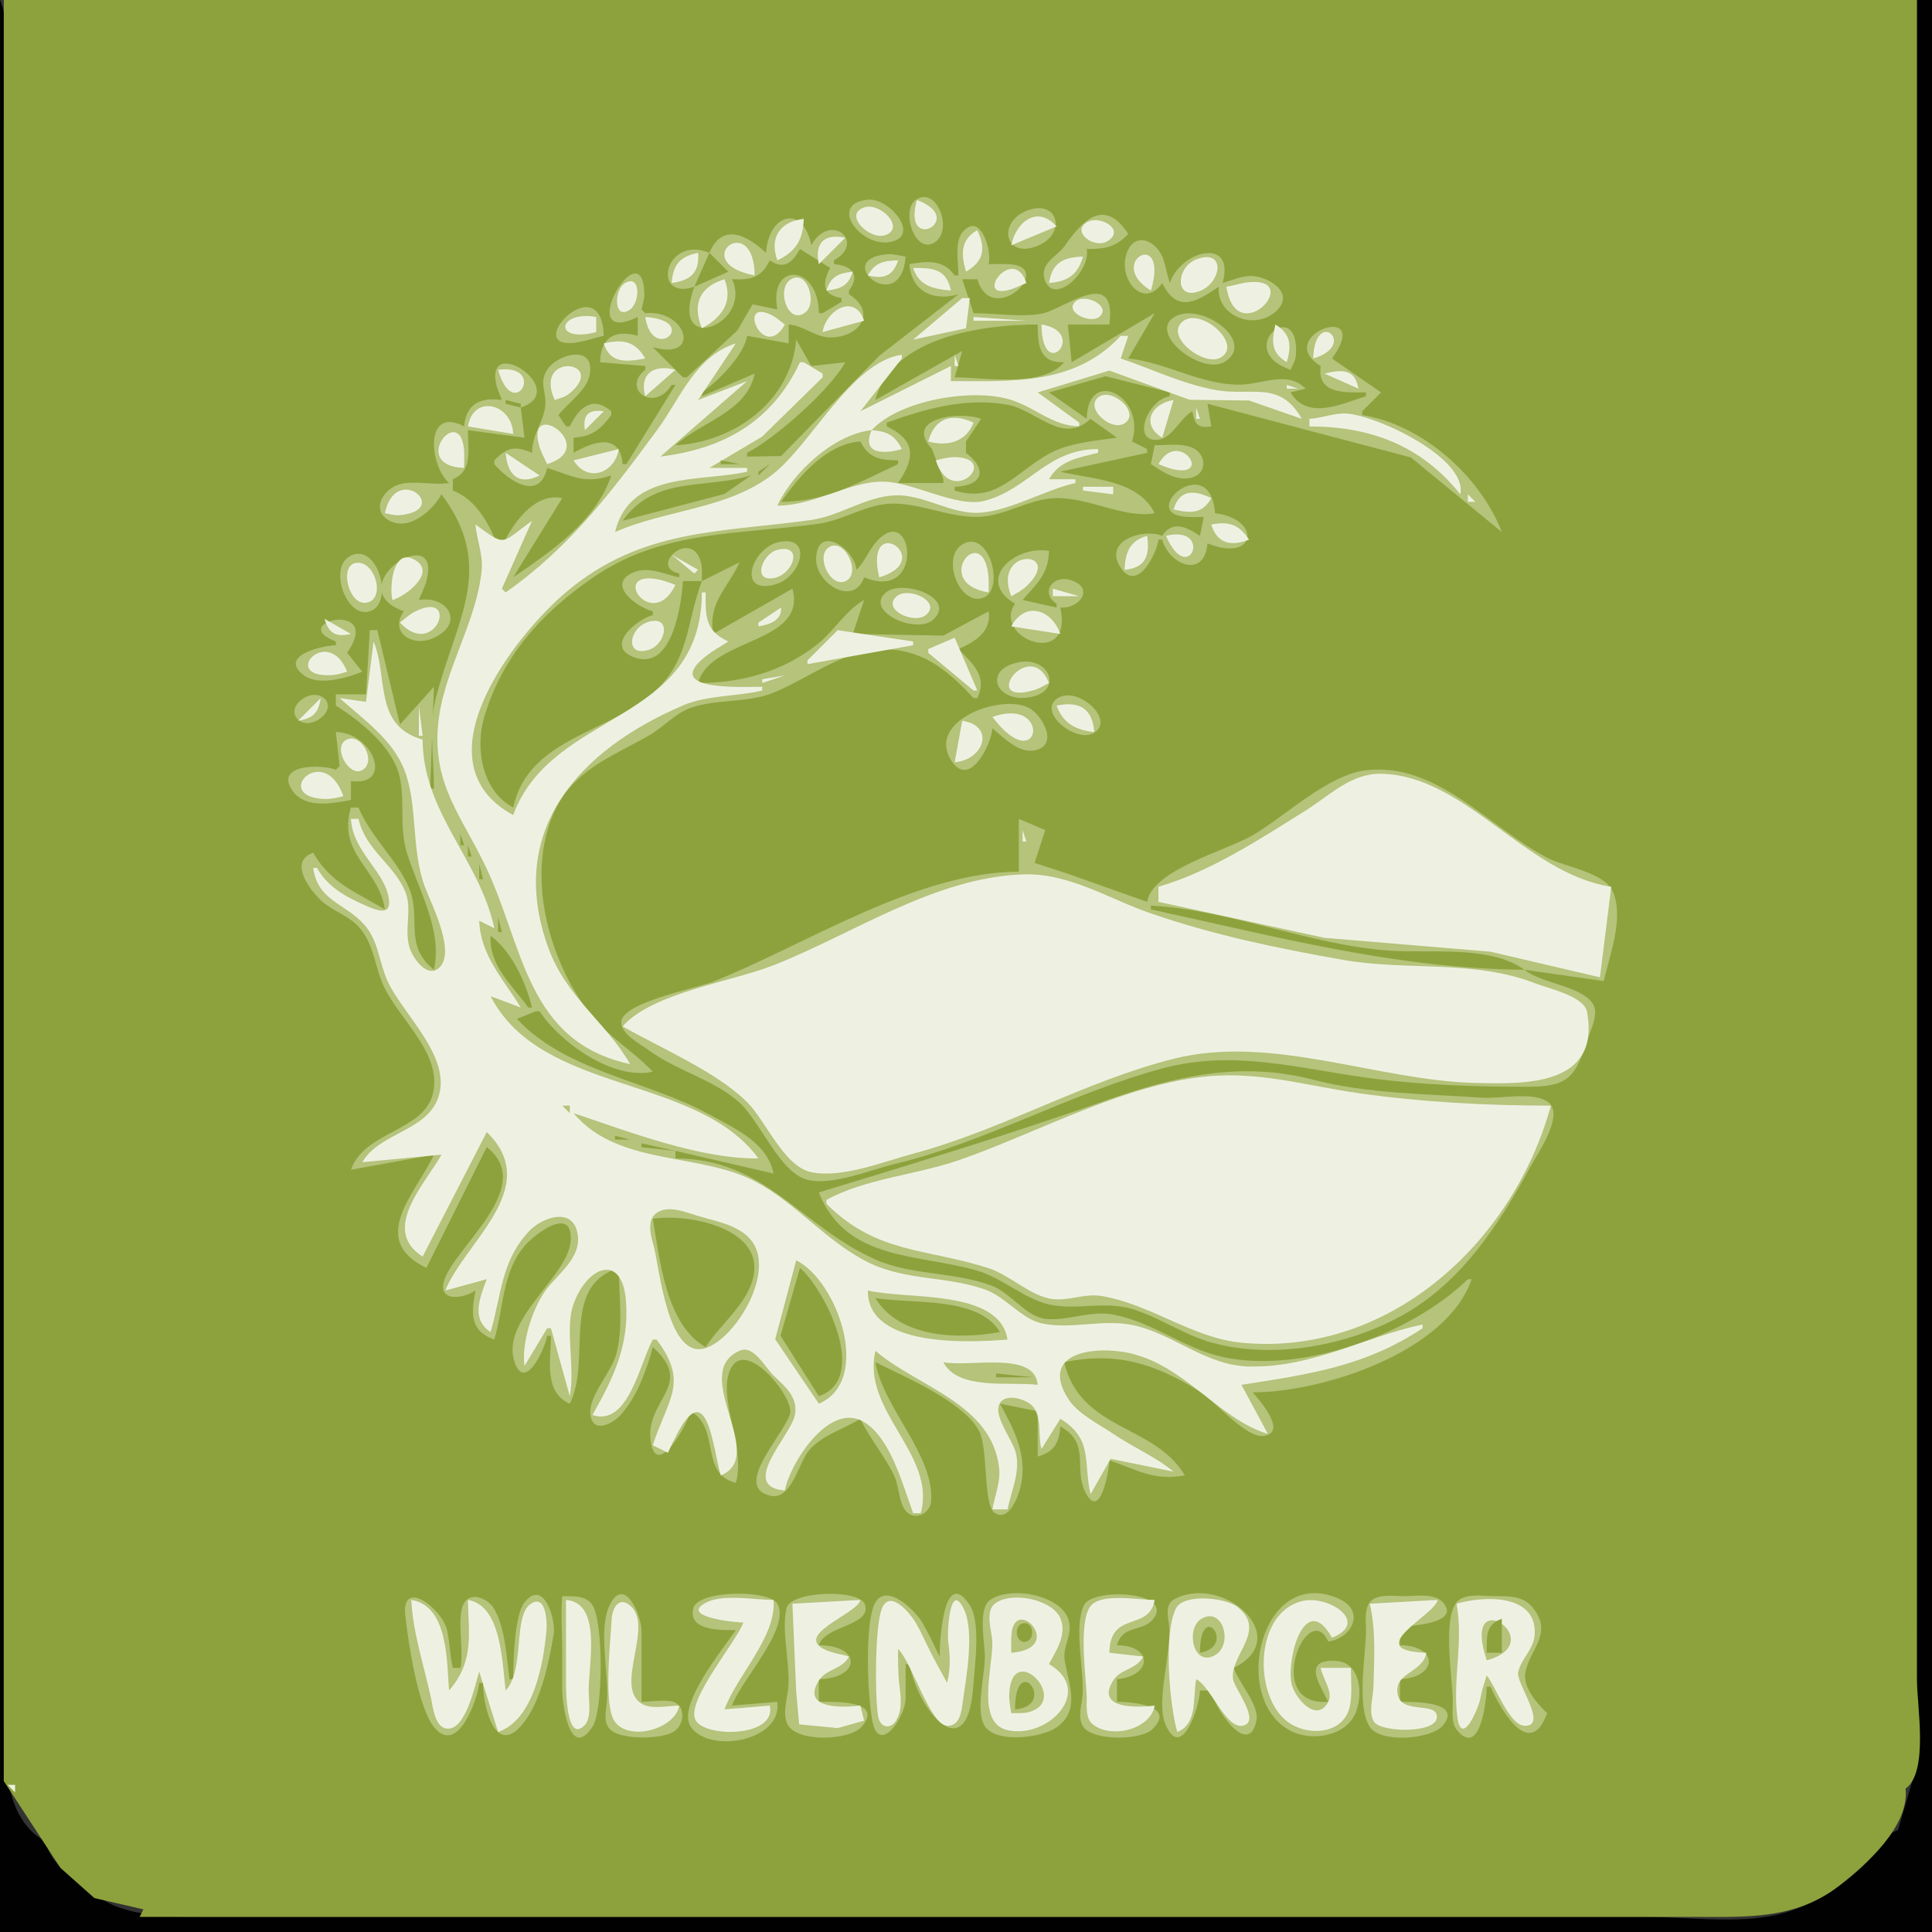 <?xml version="1.0" standalone="yes"?>
<svg xmlns="http://www.w3.org/2000/svg" width="512" height="512">
<rect width="100%" height="100%" fill="#333333" stroke="none"/>
<path style="fill:#010101; stroke:none;" d="M0 0L0 512L512 512L512 0L508 0L508 312L507.946 468L503 485C498.509 486.49 497.015 491.358 493.7 494.522C487.446 500.491 479.467 505.429 471 507.405C460.203 509.925 447.067 508 436 508L365 508L140 508L53 508C43.347 508 27.355 507.902 22 498C16.945 496.627 13.41 493.033 12 488C0.986 482.065 1 465.666 1 455L1 367L1 108L1 33C1 23.415 3.707 8.835 0 0z"/>
<path style="fill:#8da23c; stroke:none;" d="M1 0L1 393L1 451L1 472L16 495L25 503L38 506L37 508L399 508L449 508C462.953 508 475.834 508.756 487.463 499.699C494.587 494.15 506.053 483.978 505 474C511.184 469.54 508 452.129 508 445L508 358L508 0L1 0z"/>
<path style="fill:#b5c37b; stroke:none;" d="M230.005 52.913C219.393 53.926 227.948 65.551 235.867 64.138C244.197 62.652 235.755 52.364 230.005 52.913M242.6 53.047C238.677 55.953 242.541 67.577 247.686 64.249C252.829 60.921 248.095 48.975 242.6 53.047z"/>
<path style="fill:#eef1e2; stroke:none;" d="M243 53C238.869 67.556 256.63 58.096 243 53M229.152 54.928C223.22 56.763 230.524 63.802 234.678 62.292C239.978 60.365 233.292 53.647 229.152 54.928z"/>
<path style="fill:#b5c37b; stroke:none;" d="M272.019 55.862C264.227 59.031 266.307 68.715 274.995 65.142C282.946 61.873 280.247 52.515 272.019 55.862z"/>
<path style="fill:#eef1e2; stroke:none;" d="M268 65L280 60C275.01 54.333 269.285 58.691 268 65z"/>
<path style="fill:#b5c37b; stroke:none;" d="M203 67C197.932 62.276 191.427 58.903 188 67C176.139 62.113 172.46 79.845 184 76C177.169 94.747 199.593 85.916 194 74C198.962 74.231 201.72 73.69 204 69C207.785 71.576 209.944 69.635 212 66L220 71C217.818 75.165 217.917 78.152 223 79L223 80L218 83L217 83C216.954 69.955 203.623 69.226 206 82L199.432 80.657L195.4 87.586L182 100L181 100L173 92C185.99 95.733 182.05 81.88 171 83L170 82C170.301 80.715 170.793 79.307 170.763 77.96C170.369 60.061 151.445 92.502 169 84L169 89C162.775 87.229 159.214 89.537 159 96L171 97L171 98C164.58 102.954 173.239 109.622 178 102L179 102L166 123L165 123C164.337 114.662 157.371 116.905 152 120L152 116C156.934 115.668 159.076 113.864 162 110L162 109C157.169 104.803 153.446 107.816 151 113L150 113L148 110C150.563 106.635 155.68 103.445 156.338 99.004C157.484 91.27 148.068 93.779 145.232 97.67C142.627 101.244 144.865 103.744 144.514 107.486C144.107 111.825 141.018 114.988 141 120C136.453 118.122 134.436 118.446 131 122L131 123C134.818 127.537 143.054 132.918 145 124C151.646 126.103 154.924 128.395 162 126C158.033 137.993 145.948 146.204 136 153L149 132C141.686 130.389 135.615 138.912 133 145L132 145C129.819 139.043 126.191 132.292 120 130L120 127C125.382 124.836 124 118.99 124 114L139 116L138 108C151.403 103.551 128.738 88.371 131.474 101.694C131.771 103.139 132.506 104.615 133 106C127.37 105.167 123.469 107.072 123 113C112.502 107.472 113.654 123.184 119 128C114.719 128.681 110.2 127.253 106.005 128.318C101.74 129.401 98.051 135.132 103.149 137.954C108.42 140.871 114.751 135.197 117 131C131.567 150.4 120.87 164.085 115.495 185C113.61 192.334 115 201.449 115 209L114 209L115 182L106 192L100 167L98 167L97 184L89 184L89 187C95.472 191.049 104.251 198.059 105.947 206C107.351 212.576 105.774 219.306 107.831 226C110.886 235.943 117.322 246.321 115 257C106.837 250.425 111.768 243.359 108.397 235.285C105.306 227.885 98.329 221.921 95 214L93 214C89.318 226.457 100.506 230.292 102 241C94.394 236.436 87.691 234.114 83 226C76.56 228.16 81.71 235.486 85.13 238.671C88.094 241.431 92.261 242.586 95.011 245.557C99.005 249.874 99.257 255.832 101.513 260.961C105.473 269.963 117.446 279.165 114.682 289.985C112.176 299.796 96.525 299.853 93 310L115 306C110.504 315.818 97.203 328.472 113 336L129 304C141.819 314.027 122.06 329.266 118.108 338.285C115.147 345.042 122.32 344.47 126 342C124.885 348.007 124.448 352.698 131 355C133.554 346.442 133.001 337.093 139.188 330.001C141.822 326.982 152.01 319.213 151.214 329.005C150.431 338.629 131.73 350.266 136.657 361.717C139.577 368.504 144.728 356.504 145 354L146 354C146 360.504 144.014 368.915 151 372C156.874 360.36 148.329 340.819 164 336C164 343.301 165.256 351.931 163.275 359C161.926 363.812 155.87 370.032 156.462 374.89C157.101 380.128 162.451 377.27 164.522 374.938C168.874 370.034 171.3 363.228 173 357C184.365 367.178 170.846 370.852 172.448 381.941C173.952 392.361 182.299 377.272 183 374C191.028 378.412 185.232 390.365 195 393C197.752 383.691 189.94 370.371 193.63 362.749C197.497 354.763 209.435 369.099 209.443 373.997C209.45 378.492 193.472 393.859 204.09 396.369C209.861 397.733 211.572 387.523 214.532 384.21C218.076 380.244 223.577 378.737 228 376C230.508 381.303 234.433 385.763 236.957 391.039C238.258 393.76 238.149 398.124 240.024 400.393C242.329 403.182 246.522 401.12 246.748 397.891C247.618 385.448 234.114 373.285 232 361C239.857 364.889 255.179 371.416 259.405 379.094C261.979 383.77 260.458 398.759 263.588 400.914C267.362 403.511 269.903 396.45 270.471 394C272.381 385.753 268.842 379.016 265 372L275 374L275 386C279.377 384.73 280.663 382.454 281 378C289.275 382.721 284.231 388.927 287.742 395.677C291.655 403.2 293.998 389.256 294 387C301.498 389.561 305.819 392.518 314 391C305.864 377.292 286.421 379.297 282 361C295.849 358.143 306.04 361.31 318 368.811C321.984 371.309 330.183 381.177 334.891 380.538C341.383 379.657 333.623 370.883 332 369C350.416 368.988 383.417 358.365 390 339L389 339C373.956 353.634 344.995 364.174 324 359.61C313.871 357.408 305.492 350.335 295 348.375C288.762 347.209 282.951 350.164 277.04 349.512C271.997 348.956 267.857 342.678 263 340.802C252.997 336.94 241.76 338.121 232 333.779C212.173 324.96 202.71 307.003 179 307L179 305L205 311C203.321 302.741 194.759 299.092 188 295.35C172.029 286.509 149.74 283.899 137 270L142 268L143 268C148.415 276.279 162.587 286.416 173 284C167.754 278.484 161.023 274.629 156.286 268.535C145.604 254.792 139.48 232.7 146.515 216C151.463 204.252 161.736 200.746 172 194.907C175.756 192.77 178.919 189.056 183 187.6C189.873 185.148 197.927 186.436 205 183.557C215.005 179.485 224.522 171.333 236 172.119C245.594 172.776 251.835 178.39 258 185L259 185C261.728 179.304 257.96 176.058 254 172C258.498 170.068 262.83 167.295 262 162L250 168.438L226 168L229 159C224.16 161.723 221.079 167.146 216.7 170.659C207.573 177.981 196.537 180.999 185 181C188.231 168.912 213.988 170.689 210 156L189 168C187.622 159.611 192.773 156.047 196 149L186 154C185.993 152.388 186.162 150.605 185.75 149.028C183.326 139.758 171.675 150.216 180 152L180 153C176.246 152.229 171.894 150.06 168.062 151.604C160.311 154.727 168.812 161.001 173 162L173 163C168.79 164.104 160.018 171.283 168.11 174.214C178.228 177.879 180.561 160.17 181 154L186 154C181.636 165.707 182.864 175.35 172.449 184.164C160.358 194.397 139.913 195.967 136 214C127.737 209.608 125.856 198.261 128.33 190C133.125 173.993 143.324 162.622 157.001 153.156C175.588 140.291 196.004 141.743 217 138.791C223.887 137.822 229.907 133.331 237 133.456C244.609 133.59 251.562 137.101 259 136.981C266.394 136.861 272.54 132.129 280 132.005C288.778 131.858 297.953 137.481 306 136C301.637 127.148 289.503 127.031 281 125L304 120L304 119L300 117C303.819 104.821 288.163 97.217 288 111L278 104L293 99.705L310 104L310 105C304.028 105.932 299.764 117.361 306.965 116.534C310.721 116.102 312.723 110.745 316 109C316.581 112.49 317.44 113.547 321 113L320 107L345 113.61L373.91 121.229L398 141C392.31 126.184 376.851 112.462 361 110L361 109L366 104L353 95C364.248 79.348 336.918 88.968 350 97C348.921 104.546 356.451 103.999 362 104L362 105C355.425 107.022 346.591 111.502 342 104L346 103C341.035 97.95 334.278 102.069 328 101.946C317.7 101.744 308.905 96.013 299 95L306 83L284 96L283 86L294 86C296.083 70.142 281.73 82.13 275.96 83.142C270.402 84.116 263.682 83 258 83L255 74L259 74C262.923 86.924 279.375 71.115 267.985 70.059C266.015 69.876 263.976 70 262 70C262.955 66.483 259.792 55.752 255.028 61.608C252.938 64.177 254 69.892 254 73L253 73C250.015 68.742 245.733 69.16 241 70C241.553 77.269 247.333 79.911 254 78L233 94.304L207 120.856L198 121L198 120C205.556 116.08 219.956 103.372 224 96L215 97L211 90C209.661 106.268 194.542 117.204 179 118C185.936 111.688 197.943 109.172 200 99L186 105L186 104C190.27 101.075 197.164 94.164 198 89L209 91L209 86C213.07 86.306 216.124 89.429 220.039 89.424C227.869 89.412 232.486 82.684 225 78L225 77C228.139 72.784 225.648 70.362 221 70L221 69C229.656 64.15 220.004 55.974 215 65C212.886 54.104 203.708 56.459 203 67M288 66C292.855 65.983 295.549 65.584 299 62C292.405 51.861 286.489 59.028 282.12 65.215C280.198 67.938 275.619 69.681 276.792 73.852C278.912 81.388 289.129 72.143 288 66z"/>
<path style="fill:#eef1e2; stroke:none;" d="M206 69C211 66.641 212.823 63.45 213 58C206.694 58.719 203.843 62.963 206 69M288.323 58.746C283.555 61.089 289.881 66.287 293.663 63.806C298.172 60.849 291.677 57.098 288.323 58.746M256 72C260.769 69.216 261.293 65.856 259 61C254.513 63.474 254.654 67.434 256 72M217 70L224 63C218.344 61.837 215.841 64.429 217 70M200 73C199.792 55.4 182.009 69.517 200 73z"/>
<path style="fill:#b5c37b; stroke:none;" d="M308 75C311.928 82.987 316.814 80.152 323 76C322.256 83.763 332.676 87.904 338.396 82.258C343.425 77.294 335.383 72.822 331.002 73.147C328.595 73.326 326.283 74.287 324 75C327.494 62.724 312.984 66.252 310 75C309.367 73.017 309.007 70.99 308.4 69C306.736 63.541 300.086 60.794 298.323 68.019C296.74 74.501 303.191 81.983 308 75z"/>
<path style="fill:#eef1e2; stroke:none;" d="M305 77C310.018 60.022 292.638 69.449 305 77M178 75C183.047 74.318 185.422 72.216 185 67C180.184 67.983 178.371 70.121 178 75z"/>
<path style="fill:#8da23c; stroke:none;" d="M188 67L184 76L193 72L188 67z"/>
<path style="fill:#b5c37b; stroke:none;" d="M240 68C238.375 67.713 236.643 67.249 234.976 67.397C220.106 68.722 238.732 84.336 240 68z"/>
<path style="fill:#eef1e2; stroke:none;" d="M278 75C282.917 74.629 285.632 72.815 287 68C281.774 68.17 278.847 69.579 278 75M317.019 68.747C311.614 70.815 311.201 79.791 317.975 77.123C323.851 74.808 324.862 65.746 317.019 68.747M230 73C234.15 74.003 236.669 73.212 238 69C234.122 69.125 231.928 69.502 230 73M242 71C243.501 75.768 247.355 76.591 252 77C250.795 71.223 247.315 71.019 242 71z"/>
<path style="fill:#8da23c; stroke:none;" d="M261 71L262 72L261 71z"/>
<path style="fill:#eef1e2; stroke:none;" d="M272 75C268.493 64.434 257.501 79.948 267.96 76.663C269.311 76.238 270.692 75.532 272 75M219 77C222.828 76.569 224.81 75.771 226 72C222.172 72.431 220.19 73.229 219 77M209.513 74.086C205.642 76.57 208.812 86.313 213.412 82.802C216.673 80.313 213.91 71.265 209.513 74.086M165.529 75.086C162.697 76.888 162.61 84.837 166.779 82.168C169.787 80.243 169.797 72.371 165.529 75.086M186 87C191.356 84.153 194.341 79.952 192 74C185.336 76.028 183.435 80.627 186 87M325 76C327.753 93.131 345.696 73.462 331.005 74.783C329.01 74.963 326.981 75.67 325 76M255 79L242 90L256 87L257 79L255 79M284.89 80.013C282.126 82.776 289.021 85.879 291.338 83.961C294.709 81.173 287.429 77.476 284.89 80.013z"/>
<path style="fill:#b5c37b; stroke:none;" d="M160 89C159.35 69.43 136.43 94.257 153.996 90.544C156.024 90.115 157.967 89.417 160 89z"/>
<path style="fill:#eef1e2; stroke:none;" d="M218 88L229 85C226.571 77.681 218.92 82.106 218 88M208 86C206.96 85.243 205.822 84.212 204.673 83.609C194.912 78.488 202.321 96.188 208 86M158 88L158 84C147.757 82.19 146.423 91.056 158 88z"/>
<path style="fill:#8da23c; stroke:none;" d="M280 83L283 86L280 83z"/>
<path style="fill:#b5c37b; stroke:none;" d="M311.167 84.028C304.097 88.424 318.713 99.714 324.682 95.817C333.028 90.368 318.032 79.759 311.167 84.028z"/>
<path style="fill:#eef1e2; stroke:none;" d="M171 84C172.971 96.622 185.797 84.994 171 84M258 84L258 85L272 85L258 84M313.617 85.043C308.229 88.934 319.109 97.374 323.551 94.727C329.432 91.222 318.437 81.562 313.617 85.043z"/>
<path style="fill:#b5c37b; stroke:none;" d="M342 98C342.632 96.628 343.361 95.505 343.45 93.955C344.361 78.003 326.539 92.614 342 98z"/>
<path style="fill:#8da23c; stroke:none;" d="M232 106L255 93L253 100C260.959 100 276.348 102.819 282 96C275.409 96.242 275.02 91.525 275 86C260.579 86.002 236.381 89.251 232 106z"/>
<path style="fill:#eef1e2; stroke:none;" d="M276 86C276.188 101.929 288.555 87.985 276 86M338 86C336.943 90.502 336.828 93.441 341 96C342.297 91.563 342.109 88.521 338 86M348 95C360.14 91.508 348.452 81.085 348 95M297 89C284.863 102.147 268.277 101 252 101L252 97L228 109L239 95L239 94C225.703 95.93 215.183 117.424 205 125.521C193.095 134.987 176.522 135.006 163 141C166.892 124.675 185.794 127.813 198 125L198 124L188 124L201.96 115.725L218 100L218 99L213 96L212 96C204.67 111.681 191.868 118.943 175 121L198 101L185 106L195 91C184.187 94.475 180.352 105.547 174.116 113.999C161.97 130.461 150.958 145.102 134 157L133 156L141 138C132.47 144.221 134.214 144.927 126 139C126.349 143.006 128.04 146.965 127.66 151C126.337 165.029 117.425 177.848 116.104 192C114.609 208.02 122.43 216.361 128.88 230C138.751 250.876 139.59 276.128 167 282C160.458 270.69 150.028 264.31 145.24 251C134.076 219.968 153.494 198.727 181 186.938C187.407 184.191 195.27 184.602 202 183L202 182C196.305 182 174.131 183.27 188.076 173.134C189.648 171.991 191.404 171.109 193 170C186.78 167.108 187.001 163.33 187 157L186 157C185.903 192.151 146.323 188.023 136 216C110.046 201.89 136.562 168.279 150.039 156.906C170.137 139.944 190.811 141.192 215 137.791C222.535 136.731 229.369 131.641 237 131.275C244.887 130.896 252.237 136.536 260 135.855C268.243 135.131 276.805 129.896 285 128L285 127L278 127C280.814 122.008 285.797 121.297 291 120L291 119C277.456 119.039 272.754 129.543 261 132.701C253.577 134.696 242.046 127.688 234 127.639C224.909 127.584 215.979 134 206 134C210.109 125.189 221.037 115.026 231 114C228.216 120.378 234.205 120.415 239 119C237.135 115.3 235.089 114.308 231 114C238.366 105.999 257.776 102.724 268 105.992C274.561 108.09 278.777 112.786 286 113L286 112L275 104L294 98.209L315.285 105.951L331 106.133L345 111C339.081 100.612 331.715 105.128 322 103.331C313.216 101.706 305.391 97.839 297 95L299 89L297 89M160 91C161.731 96.48 166.105 95.895 171 95C168.295 90.366 165.033 89.847 160 91M239 93L242 91L239 93M253 94L253 97L254 97L253 94M147 106C148.406 105.518 149.754 105.236 150.936 104.258C161.342 95.653 141.151 93.049 147 106M132 98C136.086 112.505 145.181 96.316 132 98M171 105L179 98C173.334 96.492 169.373 98.948 171 105M351 99L360 103C359.11 97.669 355.619 97.916 351 99M341 102L341 103L344 103L341 102M291.372 105.082C286.949 107.857 294.75 114.913 298.342 111.954C301.902 109.023 294.801 102.93 291.372 105.082z"/>
<path style="fill:#8da23c; stroke:none;" d="M134 106L134 107L138 108L138 107L134 106M230.333 106.667L230.667 107.333L230.333 106.667z"/>
<path style="fill:#eef1e2; stroke:none;" d="M308 116L311 106C305.083 106.957 302.255 112.462 308 116M124 113L136 115C135.734 106.989 125.495 104.311 124 113z"/>
<path style="fill:#8da23c; stroke:none;" d="M235 112L235 113C243.009 116.779 242.338 121.626 238 128L250 128L250 127L247 119C239.277 110.661 254.583 108.901 260 111L256 117L256 120C261.99 124.581 260.223 128.765 253 129L253 130C264.129 133.435 269.07 125.189 278.004 120.247C283.132 117.41 290.222 116.778 296 116L289 111C281.538 118.044 274.793 108.682 267 107.264C256.011 105.264 245.195 108.33 235 112z"/>
<path style="fill:#eef1e2; stroke:none;" d="M155 114L160 109C155.948 108.407 154.407 109.948 155 114M317 108L317 111L318 111L317 108z"/>
<path style="fill:#b5c37b; stroke:none;" d="M227 109L228 110L227 109z"/>
<path style="fill:#eef1e2; stroke:none;" d="M347 111L347 113C363.107 113 376.657 118.032 387 131C388.936 121.345 364.976 110.215 357 109.6C353.743 109.348 350.303 110.831 347 111M246 117C251.086 118.384 255.976 117.174 258 112C252.265 109.359 247.697 110.705 246 117M145 123C159.188 118.519 139.346 105.098 142.844 117.976C143.309 119.689 144.284 121.383 145 123M123 124C122.999 122.347 123.094 120.639 122.941 118.991C121.806 106.752 108.324 123.518 123 124z"/>
<path style="fill:#8da23c; stroke:none;" d="M207 133C218.85 132.967 227.582 127.863 238 123L238 122C233.249 121.944 230.249 121.459 228 117C219.077 117.599 211.875 126.08 207 133z"/>
<path style="fill:#eef1e2; stroke:none;" d="M152 122C155.675 127.986 162.897 125.518 164 119L152 122z"/>
<path style="fill:#b5c37b; stroke:none;" d="M306 118L305 123C308.155 125.052 311.871 127.671 315.866 126.551C320.307 125.306 319.558 119.947 315.67 118.514C312.778 117.448 309.033 118 306 118z"/>
<path style="fill:#eef1e2; stroke:none;" d="M307 123C308.296 123.472 309.679 124.11 311.041 124.392C321.529 126.564 312.222 113.531 307 123M134 120C134.44 125.81 137.417 128.801 143 126L134 120M248 122C252.104 134.787 265.277 121.317 253.021 121.149C251.297 121.125 249.657 121.607 248 122z"/>
<path style="fill:#8da23c; stroke:none;" d="M142 122L143 123L142 122M191 122L191 123L196 123L191 122z"/>
<path style="fill:#eef1e2; stroke:none;" d="M201.667 122.333L202.333 122.667L201.667 122.333M240 122L241 123L240 122z"/>
<path style="fill:#8da23c; stroke:none;" d="M204 123L201 125L201 126L204 123M163.333 124.667L163.667 125.333L163.333 124.667z"/>
<path style="fill:#eef1e2; stroke:none;" d="M237 124L238 125L237 124z"/>
<path style="fill:#8da23c; stroke:none;" d="M199 126C186.532 129.72 173.635 126.003 165 138L192 130.889L199 126z"/>
<path style="fill:#b5c37b; stroke:none;" d="M319 137L318 142C314.412 139.634 310.726 137.812 308 142C303.041 139.952 292.101 143.235 297.046 150.527C301.488 157.077 306.614 146.552 307 143L308 143C309.988 149.973 319.274 153.338 320 144C332.908 149.249 334.512 137.569 322 136C320.714 119.004 301.496 135.798 313.98 136.941C315.633 137.093 317.343 136.999 319 137z"/>
<path style="fill:#eef1e2; stroke:none;" d="M102 136C103.355 136.263 104.643 136.658 106.045 136.517C119.858 135.126 104.887 122.356 102 136M287 129L287 130L295 131L295 129L287 129M311 135C315.424 136.038 318.642 136.276 321 132C316.453 129.828 312.632 129.626 311 135M296 131L303 135L296 131M389 131L389 133L391 133L389 131M145 132L146 133L145 132M392 134L393 135L392 134M124 135L126 138L124 135M321 139C322.548 144.115 326.318 144.867 331 143C328.322 138.986 325.702 138.096 321 139z"/>
<path style="fill:#b5c37b; stroke:none;" d="M227 151C226.187 144.943 216.518 138.984 216.282 148.019C216.108 154.656 226.219 160.909 229 153C245.219 159.681 242.092 133.057 232.498 143.282C230.296 145.63 229.313 148.694 227 151z"/>
<path style="fill:#eef1e2; stroke:none;" d="M309 142C315.065 155.979 321.66 138.949 309 142M233 153C248.571 148.39 228.814 135.155 233 153M298 151C303.555 150.557 304.782 147.206 304 142C299.306 143.394 298.256 146.326 298 151z"/>
<path style="fill:#b5c37b; stroke:none;" d="M206.004 143.762C199.275 145.476 195.266 157.296 204.965 155.018C212.642 153.214 215.7 141.291 206.004 143.762M255.344 144.086C249.057 147.363 254.325 161.011 260.721 158.342C266.296 156.016 262.218 140.505 255.344 144.086z"/>
<path style="fill:#eef1e2; stroke:none;" d="M219.593 145.086C216 147.588 220.333 156.308 224.4 153.839C228.222 151.518 223.62 142.282 219.593 145.086M206.039 145.711C202.031 146.705 199.25 154.222 205.055 153.199C210.307 152.273 212.995 143.987 206.039 145.711M262 157C261.994 155.344 262.091 153.623 261.867 151.976C260.004 138.287 246.824 154.562 262 157z"/>
<path style="fill:#b5c37b; stroke:none;" d="M269 160C262.731 168.977 284.584 177.529 281 161C286.081 161.431 290.217 155.818 283.812 153.747C279.024 152.199 275.538 157.077 280 160L280 161L271 159C274.866 154.588 277.817 152.188 278 146C269.095 144.421 258.276 153.577 269 160M93.144 147.161C86.451 150.129 92.201 165.1 98.683 161.712C104.224 158.816 99.981 144.13 93.144 147.161M107 162C103.053 167.741 109.42 171.608 114.945 169.061C123.271 165.223 118.71 157.751 111 159C111.664 157.367 112.544 155.681 113.005 153.975C117.467 137.459 89.179 155.448 107 162z"/>
<path style="fill:#eef1e2; stroke:none;" d="M268 158C269.361 157.206 270.769 156.525 271.936 155.437C282.372 145.709 262.746 144.851 268 158M104 159C107.379 158.108 116.209 151.513 109.578 148.176C103.923 145.33 103.213 156.108 104 159M178 147L184 152L185 151L178 147M94.313 149.176C89.894 149.833 92.309 160.233 96.907 159.744C102.38 159.162 99.551 148.398 94.313 149.176M179 155C177.331 154.375 175.746 153.76 173.975 153.463C161.588 151.387 172.939 167.539 179 155M188 155L189 156L188 155M279 156L279 158L286 158L279 156z"/>
<path style="fill:#b5c37b; stroke:none;" d="M234.758 157.028C228.924 161.984 242.97 168.346 247.392 164.138C253.536 158.292 239.002 153.422 234.758 157.028z"/>
<path style="fill:#eef1e2; stroke:none;" d="M237.647 158.025C233.541 161.497 242.21 165.567 245.377 162.975C249.632 159.495 240.813 155.348 237.647 158.025z"/>
<path style="fill:#8da23c; stroke:none;" d="M109.333 159.667L109.667 160.333L109.333 159.667z"/>
<path style="fill:#eef1e2; stroke:none;" d="M106 165C115.373 175.031 122.048 156.127 110.045 162.045C108.514 162.8 107.314 163.94 106 165M207 161L201 165L201 166C203.97 165.528 207.214 164.415 207 161M268 166L281 168C278.709 161.46 271.658 159.21 268 166z"/>
<path style="fill:#b5c37b; stroke:none;" d="M89 170L89 171C85.731 171.012 73.496 173.716 80.529 178.972C84.409 181.872 92.089 179.657 96 178L92 173C101.838 158.85 75.562 164.856 89 170z"/>
<path style="fill:#eef1e2; stroke:none;" d="M86 164C87.195 167.939 89.014 168.889 93 168L86 164M171.971 164.762C166.645 166.24 165.409 174.275 171.985 172.199C176.447 170.791 178.037 163.079 171.971 164.762M196 169L200 168L196 169M222 167L214 175L214 176L242 171L242 170L222 167M253 169L246 172L246 173L258 183L259 183L253 169M99 170L97 186L90 185C96.215 190.601 103.941 195.844 107.146 204C110.819 213.348 108.859 224.925 112.59 235C114.247 239.473 120.925 252.272 116.394 256.454C113.379 259.236 109.888 254.452 108.855 251.997C106.739 246.966 109.436 241.172 107.397 236.285C104.381 229.06 96.901 225.289 95 217L93 217C93.461 225.975 102.576 231.18 103.124 238.873C103.417 242.985 98.948 240.876 96.961 240.008C91.667 237.697 86.902 235.137 84 230L83 230C84.175 238.784 91.506 239.322 96.606 245.13C100.352 249.394 100.45 255.048 102.708 260C106.731 268.823 119.995 280.224 116.092 290.996C112.886 299.845 100.616 300.15 96 308L117 306C112.757 313.638 100.733 325.862 112 333L129 300C144.047 314.648 123.216 329.075 118 342L129 339C127.114 344 124.802 349.586 130 353C132.906 343.258 132.686 334.522 140.015 326.468C143.761 322.35 152.595 319.46 153.187 328.004C153.582 333.708 147.527 337.909 144.569 342C141.069 346.84 138.13 356.119 139 362L145 352L146 352L151 370C152.428 362.638 149.751 352.469 151.832 346.09C155.236 335.651 164.991 331.587 165.91 345C166.712 356.691 162.566 365.181 157 375C166.561 378.152 169.527 361.218 173 355L174 355C182.645 366.468 177.023 370.553 173 383L177 385C177.777 383.291 178.592 381.64 179.464 379.975C187.504 364.619 188.983 384.175 191 391C203.773 385.866 182.43 363.839 196.086 357.921C199.727 356.342 202.865 362.499 205.049 364.576C208.077 367.455 211.573 370.327 210.667 375C209.607 380.464 195.595 394.01 208 395C209.184 388.125 219.589 371.436 228.79 376.747C236.091 380.961 239.259 393.737 242 401L244 401C248.272 385.458 228.235 374 232 358C243.243 367.583 262.817 371.953 264.775 389C265.206 392.757 263.617 396.353 263 400L267 400C268.007 395.135 270.45 389.988 269.2 385C268.36 381.65 263.711 375.931 264.676 372.573C265.738 368.878 271.688 370.635 273.527 372.514C276.243 375.29 274.982 380.464 276 384L281 376C289.775 381.319 287.051 387.52 289 396L294.322 386.594L311 390C306.215 386.032 300.165 383.493 295 379.971C291.254 377.418 285.615 374.679 283.14 370.79C275.216 358.342 290.168 356.644 299 358.518C313.99 361.698 322.773 375.971 336 380L329 367C346.696 364.183 361.407 362.316 377 352L377 351C361.295 354.365 347.775 362.522 331 362.137C319.731 361.878 311.54 353.913 301 351.34C292.614 349.292 284.005 352.474 276.04 350.693C270.611 349.479 266.505 343.666 261 341.715C251.271 338.265 240.439 339.321 231 334.968C219.35 329.596 211.289 318.879 199.996 313.029C185.155 305.342 163.696 309.014 152 295C166.749 299.916 185.379 307.162 201 307C184.391 284.498 143.646 290.288 130 264L138 267C133.459 259.495 127.324 253.297 127 244L131 246C127.095 227.727 112.054 215.406 112 196C98.888 192.317 102.949 179.411 99 170M92 178C86.915 165.302 73.927 179.684 87.955 178.906C89.447 178.823 90.574 178.422 92 178z"/>
<path style="fill:#b5c37b; stroke:none;" d="M270.004 175.498C260.2 177.408 264.017 186.42 272.995 184.772C281.912 183.134 278.093 173.921 270.004 175.498z"/>
<path style="fill:#eef1e2; stroke:none;" d="M209 179L213 178L209 179M278 181C272.952 168.444 259.307 187.259 273.955 182.902C275.412 182.469 276.666 181.699 278 181M202 180L202 181L208 179L202 180z"/>
<path style="fill:#b5c37b; stroke:none;" d="M80.484 185.029C74.9 188.577 79.9 194.106 84.847 190.397C89.739 186.729 84.907 182.217 80.484 185.029M280.577 184.863C274.456 188.269 284.69 196.78 289.562 194.392C296.014 191.23 285.991 181.85 280.577 184.863z"/>
<path style="fill:#eef1e2; stroke:none;" d="M79 191C82.993 190.364 84.364 188.993 85 185L79 191z"/>
<path style="fill:#b5c37b; stroke:none;" d="M263 193C265.816 195.331 269.77 199.476 273.812 198.907C280.792 197.923 276.49 189.811 272.87 187.72C265.709 183.582 245.134 190.95 252.183 201.681C257.012 209.033 262.773 197.14 263 193z"/>
<path style="fill:#eef1e2; stroke:none;" d="M280 187C281.768 191.743 285.092 193.467 290 194C289.522 187.718 285.985 185.72 280 187M111 187L111 195L112 195L111 187M263 190C264.204 191.514 265.408 192.991 266.903 194.241C276.19 202.005 277.194 184.946 263 190M255 191L253 202C260.616 201.421 263.969 192.43 255 191z"/>
<path style="fill:#b5c37b; stroke:none;" d="M89 194L90 203L89 204C85.332 202.463 72.334 202.443 77.647 209.725C81.031 214.362 88.275 212.877 93 212L93 207C104.451 208.468 98.938 194.112 89 194z"/>
<path style="fill:#eef1e2; stroke:none;" d="M91.604 196.161C88.075 198.335 92.843 206.456 96.293 203.914C99.814 201.319 95.383 193.834 91.604 196.161M91 211C85.827 196.347 71.703 211.146 85.975 211.735C87.732 211.808 89.307 211.389 91 211z"/>
<path style="fill:#b5c37b; stroke:none;" d="M304 239L283 231.553L274.172 228.682L277 220L270 217L270 231C242.926 231.075 213.733 250.243 189 260.152C184.746 261.856 164.636 265.666 164.636 270.924C164.636 274.143 169.792 276.745 172 278.37C179.386 283.809 189.239 286.111 195.961 292.189C201.54 297.234 206.639 310.857 214.04 312.677C220.553 314.279 230.614 310.041 237 308.502C261.653 302.561 283.719 289.688 308 283.159C327.111 278.02 344.084 283.216 363 285.711C377.081 287.568 390.765 288 405 288C416.011 288 417.515 285.208 420.882 275C421.736 272.41 423.883 268.317 421.958 265.738C418.576 261.207 408.567 260.652 404 257L425 260C426.586 253.083 430.48 243.26 427.397 236.214C425.193 231.177 414.59 229.717 410 227.313C394.671 219.286 380.738 201.898 362 204.13C351.865 205.337 340.752 216.201 332 221.33C324.951 225.462 305.418 230.472 304 239z"/>
<path style="fill:#8da23c; stroke:none;" d="M91 205L92 206L91 205z"/>
<path style="fill:#eef1e2; stroke:none;" d="M307 235L307 239L351 248.536L395 252.21L424 259L427 235C404.381 231.612 388.414 205.481 366 205.056C358.013 204.904 352.355 210.838 346 214.807C333.992 222.307 320.701 231.053 307 235z"/>
<path style="fill:#8da23c; stroke:none;" d="M117 213L118 214L117 213M119.333 217.667L119.667 218.333L119.333 217.667z"/>
<path style="fill:#eef1e2; stroke:none;" d="M271 220L271 223L272 223L271 220z"/>
<path style="fill:#8da23c; stroke:none;" d="M122 221L122 224L123 224L122 221M124 224L124 227L125 227L124 224z"/>
<path style="fill:#eef1e2; stroke:none;" d="M81 228L82 229L81 228z"/>
<path style="fill:#8da23c; stroke:none;" d="M127 229L127 233L128 233L127 229z"/>
<path style="fill:#eef1e2; stroke:none;" d="M165 272C175.038 277.719 189.854 284.012 197.96 292.043C202.978 297.016 207.707 309.112 215.004 310.643C223.076 312.336 234.262 307.806 242 305.734C265.692 299.39 287.326 286.558 311 280.594C337.048 274.032 364.816 286.344 391 286.985C403.794 287.299 424.251 287.968 420.578 268.147C419.808 263.993 410.432 261.993 407 260.646C390.735 254.261 372.867 257.339 356 254.385C338.56 251.33 321.776 247.838 305 242.069C293.76 238.203 283.376 231.276 271 231.725C247.6 232.573 226.163 247.456 205 255.797C193.909 260.169 172.833 263.093 165 272z"/>
<path style="fill:#8da23c; stroke:none;" d="M129.333 235.667L129.667 236.333L129.333 235.667M305 240L305 241C337.981 248.136 369.906 256.718 404 257C394.781 250.396 378.898 252.714 368 251.911C346.713 250.343 325.853 241.082 305 240M132 243L132 247L133 247L132 243M130 248C129.615 256.014 135.701 260.995 140 267L141 267C139.329 260.294 135.624 252.094 130 248z"/>
<path style="fill:#b5c37b; stroke:none;" d="M129 263L130 264L129 263z"/>
<path style="fill:#8da23c; stroke:none;" d="M134.667 268.333L135.333 268.667L134.667 268.333z"/>
<path style="fill:#b5c37b; stroke:none;" d="M217 316C224.21 334.372 243.597 332.203 259 336.749C265.692 338.724 271.527 344.238 278.004 345.697C285.173 347.312 292.653 344.698 300 346.901C307.337 349.101 313.868 353.828 321.17 355.826C337.594 360.321 357.313 356.641 372 348.364C387.328 339.726 397.323 324.411 405.529 309.285C407.363 305.906 414.593 295.597 410.392 292.179C406.649 289.134 397.557 291.223 393 290.91C378.381 289.909 362.192 289.842 348 286.135C328.768 281.112 311.252 285.234 293 291.659C267.696 300.566 242.542 308.236 217 316z"/>
<path style="fill:#eef1e2; stroke:none;" d="M219 318L219 319C232.396 332.357 245.316 330.702 262 336.094C267.715 337.941 273.175 343.585 279 344.27C283.361 344.783 287.481 342.693 292 343.465C305.023 345.687 316.01 354.568 329 355.83C367.885 359.608 401.041 329.396 411 293C394.042 293 376.794 292.094 360 289.7C347.485 287.916 335.775 284.459 323 285.039C299.972 286.085 275.551 300.065 254 307.495C242.95 311.305 229.11 312.396 219 318z"/>
<path style="fill:#b5c37b; stroke:none;" d="M149 293L151 295L151 293L149 293z"/>
<path style="fill:#8da23c; stroke:none;" d="M163 301L163 302L167 302L163 301M170 303L170 304L179 305L170 303z"/>
<path style="fill:#b5c37b; stroke:none;" d="M175.148 320.833C171.147 322.296 172.272 326.888 173.178 330C174.719 335.292 176.87 361.373 187.49 357.083C195.538 353.833 205.15 337.222 199.397 329.109C196.507 325.033 190.536 323.779 186 322.539C182.821 321.67 178.448 319.626 175.148 320.833z"/>
<path style="fill:#8da23c; stroke:none;" d="M173 323C174.879 333.919 176.473 351.017 187 357C190.917 350.785 198.305 345.495 199.725 338.001C202.128 325.314 182.187 321.539 173 323z"/>
<path style="fill:#b5c37b; stroke:none;" d="M211 334L205.434 354.91L217 372C231.363 365.821 221.869 339.312 211 334z"/>
<path style="fill:#8da23c; stroke:none;" d="M212 336L206.85 354L217 370C230.433 365.441 218.77 341.915 212 336z"/>
<path style="fill:#b5c37b; stroke:none;" d="M230 342C229.767 357.335 257.372 355.76 267 355C264.895 341.51 240.256 344.47 230 342z"/>
<path style="fill:#8da23c; stroke:none;" d="M232 344C238.395 354.633 254.123 355.019 265 353C259.135 343.411 241.814 345.662 232 344z"/>
<path style="fill:#eef1e2; stroke:none;" d="M378.667 349.333L379.333 349.667L378.667 349.333z"/>
<path style="fill:#b5c37b; stroke:none;" d="M250 361C253.93 368.581 267.607 366.066 275 367C274.277 357.93 257.294 362.355 250 361z"/>
<path style="fill:#8da23c; stroke:none;" d="M264 364L264 365L274 365L264 364z"/>
<path style="fill:#b5c37b; stroke:none;" d="M352 451C334.43 452.316 346.546 423.187 352 435C358.136 434.3 362.041 426.962 354.891 423.728C334.316 414.423 325.762 450.202 342.005 458.682C347.562 461.584 356.66 460.197 359.258 453.91C361.309 448.946 360.563 440.492 353.988 440.153C344.824 439.68 349.936 446.695 352 451M127 446L128 446C128.004 452.339 131.38 466.71 139.231 455.941C143.5 450.086 145.599 440.064 146.741 433C147.331 429.348 144.159 418.191 139.028 424.604C136.252 428.074 136.041 440.467 136 445L135 445C134.274 439.261 133.883 431.176 130.825 426.148C129.431 423.857 125.113 421.713 123.117 424.604C120.773 427.999 123.063 437.537 122 442L120 442C119.211 438.688 119.224 435.301 118.471 432C117.175 426.314 106.364 418.05 107.398 428.019C108.112 434.899 110.711 452.334 115.009 457.681C121.261 465.459 126.549 450.408 127 446M149 423C148.582 428.01 148.998 432.978 149 438L149 448C149 451.158 150.884 466.749 156.972 457.681C159.942 453.258 159.926 429.749 156.972 425.318C155.236 422.713 151.733 423.032 149 423M170 451L170 439L170 432C169.993 428.374 165.556 417.303 161.603 425.318C158.374 431.868 161.472 443.75 160.831 451C160.59 453.723 159.615 456.985 162.322 458.821C165.559 461.016 175.437 460.986 178.682 458.821C181.565 456.897 181.782 451.522 177.852 450.858C175.388 450.442 172.504 450.981 170 451M195 432C191.796 436.767 179.275 451.898 183.032 457.566C187.891 464.896 207.456 461.431 206 451L194 452C196.243 445.475 209.112 432.074 206.214 425.318C204.394 421.075 184.985 421.367 183.752 426.144C182.149 432.352 191.439 431.997 195 432M217 451L217 445C228.14 444.731 228.4 436.04 217 436C218.58 430.794 230.907 430.889 229.248 425.302C227.969 420.993 209.449 421.555 208.407 426.228C207.042 432.357 209.403 440.525 208.914 447C208.684 450.035 207.326 453.835 208.607 456.772C210.834 461.876 225.175 461.347 228.392 457.567C234.499 450.392 220.353 451 217 451M240 441L241 441C243.43 453.786 256.387 468.714 257.91 447C258.283 441.696 260.007 429.858 256.972 425.318C249.842 414.653 249 436.096 249 439C247.529 435.975 246.124 432.905 244.42 430.001C242.404 426.567 233.783 418.134 231.318 426.228C229.282 432.914 229.914 448.849 231.148 455.891C232.814 465.397 239.972 455.193 239.999 450L240 441M262.357 424.028C259.071 426.357 261 435.399 261 439C261 443.895 258.677 452.348 260.607 456.772C263.031 462.327 275.939 460.559 279.891 457.852C286.554 453.288 283.126 446.22 282.154 440C281.549 436.133 284.512 432.977 283.091 429.005C280.815 422.644 267.771 420.191 262.357 424.028M296 451L296 445C305.312 444.152 305.746 436.116 296 436C297.788 430.11 303.19 432.855 305.953 428.571C310.386 421.698 289.627 420.779 287.313 425.318C284.442 430.949 287.344 442.632 286.91 449C286.731 451.638 285.462 455.153 287.042 457.566C289.546 461.391 302.325 461.287 305.396 458.258C311.996 451.747 299.376 451 296 451M318 448L321 448C321.557 452.257 330.867 466.276 332.98 455.956C333.809 451.908 328.232 445.959 327 442C343.129 433.908 324.234 417.053 311.322 423.742C308.534 425.187 309.609 428.505 309.831 431.001C310.457 438.051 306.341 450.786 308.782 456.772C313.068 467.28 317.989 451.955 318 448M371 451L371 445C381.071 444.53 381.343 436.122 371 436L371 431C373.485 430.998 387.442 430.26 382.338 424.589C380.118 422.122 374.944 422.999 372 423C369.383 423.001 364.891 422.251 363.028 424.603C361.532 426.492 362.005 429.764 362 432C361.987 438.407 359.399 452.245 363.028 457.682C365.912 462.005 379.299 460.974 382.377 457.277C387.837 450.72 373.992 451 371 451M394 447L395 447C397.67 452.974 405.407 466.768 410 454C407.436 451.514 403.56 447.264 404.233 443.325C405.317 436.978 411.709 433.071 406.297 426.148C403.691 422.814 399.843 423.008 396 423C393.2 422.994 388.022 422.086 386.028 424.603C382.212 429.421 384.988 444.977 385 451C385.005 453.216 384.521 456.531 386.028 458.393C392.452 466.332 394 449.79 394 447z"/>
<path style="fill:#eef1e2; stroke:none;" d="M109 424C109.395 432.651 112.402 441.53 114.211 450C114.706 452.319 115.229 457.604 118.259 458.079C123.437 458.89 125.858 446.503 127 443L132 459C141.43 455.715 144.026 440.923 144.829 432C145.015 429.94 144.738 422.17 140.584 425.086C135.913 428.367 139.149 442.573 134 448C133.06 440.604 132.921 425.452 124 424C124.212 433.343 125.664 440.308 119 448C118.379 440.136 118.769 425.545 109 424M150 424L150 437L150 446C150 447.611 150.056 462.326 154.977 457.149C156.841 455.188 156 450.453 156 448C156 440.83 159.561 424.745 150 424M180 452C177.181 452.021 172.872 453.032 170.318 451.651C162.151 447.238 174.139 430.109 166.455 425.086C163.605 423.223 162.198 426.813 162.098 429.019C161.854 434.414 159.77 452.283 163.028 456.397C167.173 461.631 179.048 457.969 180 452M197 430C194.919 435.457 181.964 450.488 184.252 455.682C186.416 460.595 205.935 460.504 204 452L192 453C195.39 443.811 205.761 433.88 205 424C200.08 424 191.785 422.392 187.323 424.603C179.512 428.471 195.15 430 197 430M210 425L210.985 448L211.782 456.972L221.998 457.958L229 456L228 452C224.092 452.493 211.994 453.22 217.032 445.317C219.024 442.193 223.04 442.558 225 439C223.379 438.501 221.632 438.26 220.034 437.716C208.443 433.774 227.373 427.758 228 424L210 425M238 437C241.688 440.471 246.498 457.364 251.155 457.364C254.447 457.364 254.817 453.389 255.15 450.999C256.036 444.649 258.34 432.263 255.397 426.323C251.617 418.691 250.989 433.016 251.271 435C251.827 438.916 251.916 442.14 251 446C249.187 442.684 247.35 439.405 245.706 436C244.734 433.986 243.792 431.937 242.663 430.005C241.358 427.772 235.866 420.856 233.692 426.319C231.834 430.989 231.839 449.733 232.72 454.887C233.233 457.887 236.031 458.492 237.57 455.808C239.298 452.795 238.652 449.239 238.285 446C237.946 443.007 238 440.007 238 437M278 441C279.918 437.334 282.707 433.344 281.091 429.044C279.147 423.871 267.935 421.534 263.607 425.028C261.005 427.128 262.838 432.205 262.961 435C263.247 441.551 258.429 456.599 267.019 458.516C277.747 460.91 290.165 448.102 278 441M306 452C302.092 452.493 289.994 453.22 295.032 445.317C297.024 442.193 301.04 442.558 303 439L294 438C294.134 426.692 304.588 432.464 306 424C301.833 424 293.012 422.328 289.603 425.028C285.372 428.379 287.966 444.927 288.001 450C288.016 452.209 287.639 455.417 289.603 456.972C294.646 460.966 305.017 458.164 306 452M312 459C317.425 456.819 316.059 450.069 317 445C321.008 447.002 324.981 458.725 329.678 457.248C333.943 455.908 327.152 447.472 326.782 445.039C325.8 438.578 336.098 432.034 327.772 425.742C324.724 423.439 313.644 422.171 311.603 426.318C308.316 432.998 309.933 452.008 312 459M358 442L350 442C350.426 444.618 353.336 448.349 352.083 450.862C348.99 457.067 342.921 449.792 342.228 446C340.954 439.02 345.976 421.491 353 434C363.209 429.981 352.042 422.552 345 424.318C332.441 427.467 332.127 449.296 341.108 456.196C346.441 460.293 356.277 459.756 357.772 451.96C358.383 448.771 358 445.236 358 442M363 425C364.679 432.053 364.16 439.778 363.985 447C363.921 449.676 362.524 454.053 364.218 456.397C366.184 459.116 380.793 459.454 380.793 455.015C380.793 450.765 371.396 454.515 370.377 448.946C369.331 443.236 377.115 443.305 378 438C360.319 437.424 380.331 428.01 381 424L363 425M386 425C387.865 435.046 384.951 445.1 386.188 454.89C387.257 463.36 391.848 452.759 392.325 450.005C392.68 447.951 393.372 445.981 394 444C396.362 446.882 400.027 457.364 404.136 457.364C410.318 457.364 401.706 446.015 402.324 443.17C403.135 439.438 406.524 437.152 406.718 433.001C407.218 422.286 393.082 422.907 386 425z"/>
<path style="fill:#b5c37b; stroke:none;" d="M268 438C282.678 436.883 269.038 422.572 268.059 432.995C267.904 434.641 268.001 436.349 268 438M318.314 429.047C314.183 431.613 316.136 441.679 321.776 438.762C327.074 436.023 324.084 425.463 318.314 429.047M394 440C409.842 435.663 391.06 421.736 392.768 434.976C392.996 436.743 393.467 438.313 394 440z"/>
<path style="fill:#8da23c; stroke:none;" d="M271.171 430.176C268.527 430.659 269.111 435.611 271.829 435.079C274.422 434.573 273.963 429.666 271.171 430.176M318 438C327.931 436.347 318.052 423.407 318 438M394 438L398 438L398 429C393.613 430.456 394.015 433.85 394 438z"/>
<path style="fill:#b5c37b; stroke:none;" d="M268 454C269.555 453.981 271.32 454.139 272.836 453.682C283.703 450.406 268.071 434.491 267.459 448.979C267.387 450.687 267.724 452.326 268 454z"/>
<path style="fill:#8da23c; stroke:none;" d="M269 453C280.442 452.088 269.056 437.126 269 453z"/>
<path style="fill:#2bd52b; stroke:none;" d="M1 472L2 473L1 472z"/>
<path style="fill:#eef1e2; stroke:none;" d="M2 473L4 475L4 473L2 473M506 473L507 474L506 473z"/>
<path style="fill:#b5c37b; stroke:none;" d="M505 474L506 475L505 474z"/>
<path style="fill:#eef1e2; stroke:none;" d="M505 477L506 478L505 477z"/>
<path style="fill:#b5c37b; stroke:none;" d="M504 479L505 480L504 479z"/>
<path style="fill:#eef1e2; stroke:none;" d="M6 482L7 483L6 482z"/>
<path style="fill:#b5c37b; stroke:none;" d="M501 484L502 485L501 484z"/>
<path style="fill:#eef1e2; stroke:none;" d="M502 484L503 485L502 484M497 490L498 491L497 490M12 491L13 492L12 491M13 492L14 493L13 492M495 492L496 493L495 492M14 493L15 494L14 493z"/>
<path style="fill:#b5c37b; stroke:none;" d="M15.333 493.667L15.667 494.333L15.333 493.667M494 493L495 494L494 493z"/>
<path style="fill:#eef1e2; stroke:none;" d="M494 494L495 495L494 494M492 495L493 496L492 495M17 496L18 497L17 496z"/>
<path style="fill:#b5c37b; stroke:none;" d="M18 496L19 497L18 496z"/>
<path style="fill:#eef1e2; stroke:none;" d="M491 496L492 497L491 496z"/>
<path style="fill:#2bd52b; stroke:none;" d="M18 497L19 498L18 497z"/>
<path style="fill:#eef1e2; stroke:none;" d="M490 497L491 498L490 497M487 499L488 500L487 499M22 500L23 501L22 500z"/>
<path style="fill:#b5c37b; stroke:none;" d="M25 501L26 502L25 501M484 501L485 502L484 501z"/>
<path style="fill:#eef1e2; stroke:none;" d="M484 502L485 503L484 502M478 505L479 506L478 505M36 506L37 507L36 506z"/>
<path style="fill:#b5c37b; stroke:none;" d="M37 506L38 507L37 506z"/>
<path style="fill:#eef1e2; stroke:none;" d="M472.667 506.333L473.333 506.667L472.667 506.333z"/>
</svg>
